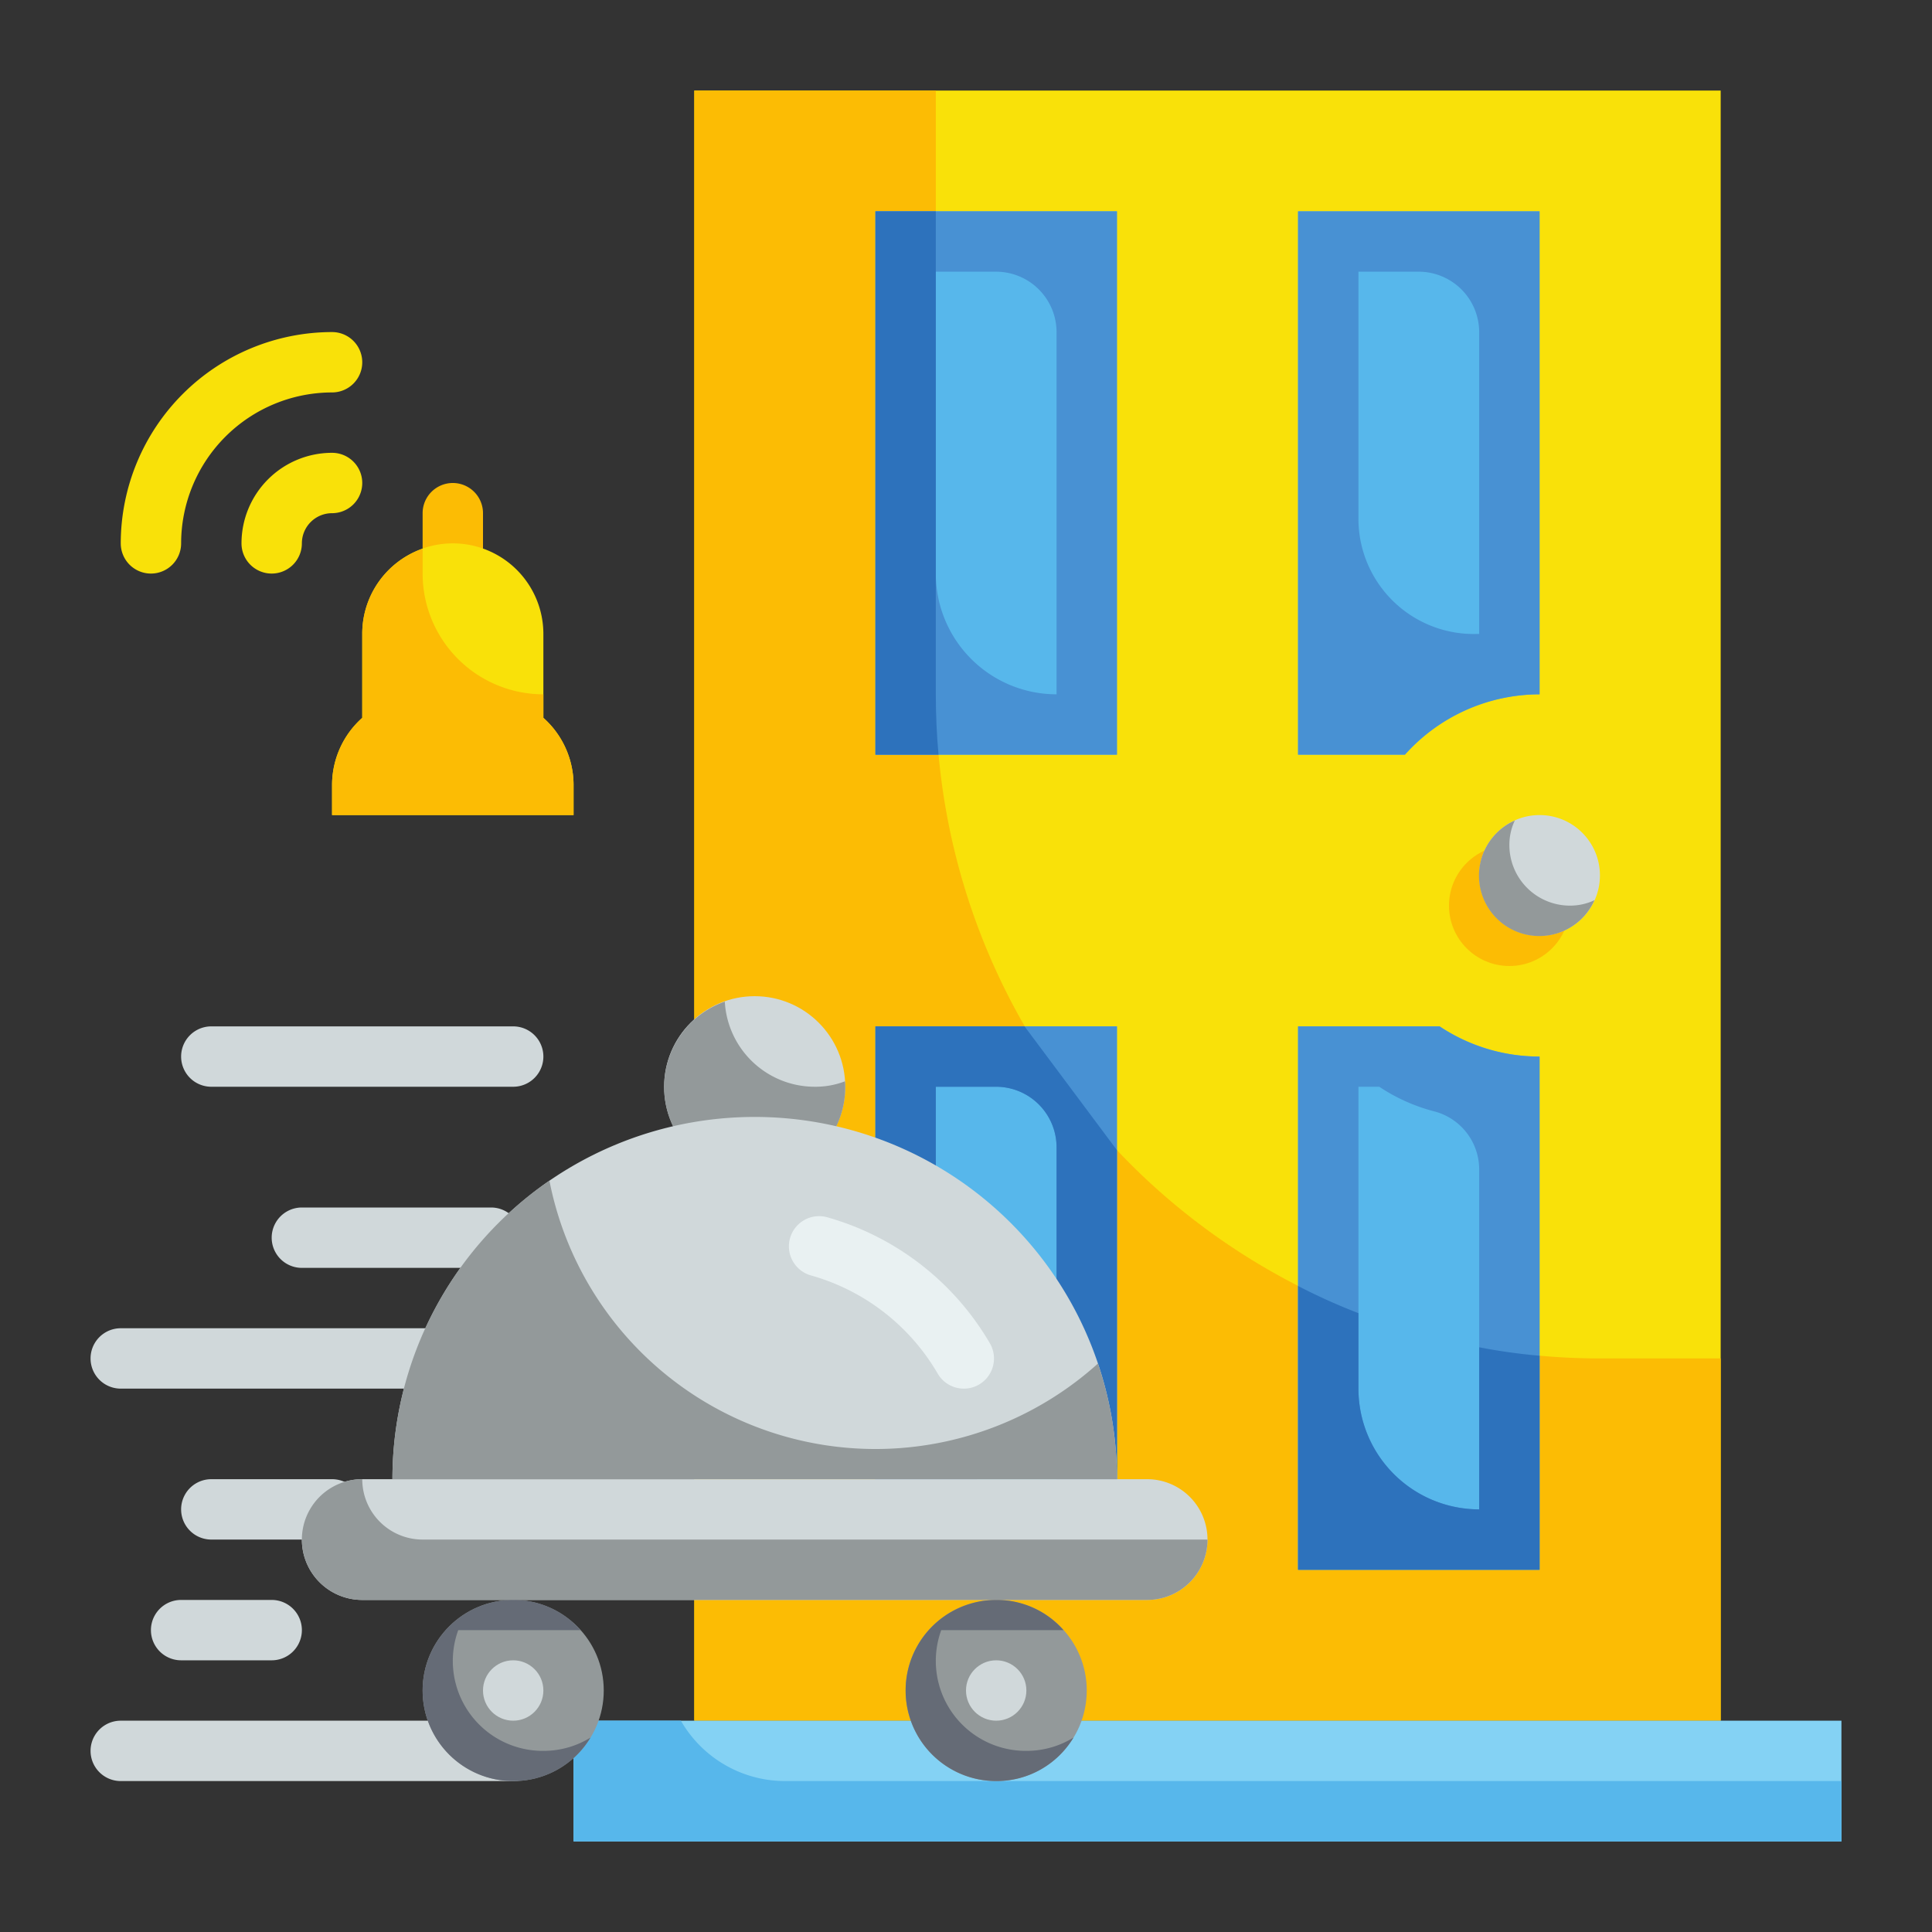 <svg height="512" viewBox="0 0 64 64" width="512" xmlns="http://www.w3.org/2000/svg"><rect x="0" y="0" width="64" height="64" fill="#333333" stroke="none"/><g id="Flat"><g id="Stroke_copy_2" data-name="Stroke copy 2"><g><g><path d="m15 20a1 1 0 0 1 -1-1v-2a1 1 0 0 1 2 0v2a1 1 0 0 1 -1 1z" fill="#fcbc04"/><path d="m9 19a1 1 0 0 1 -1-1 3 3 0 0 1 3-3 1 1 0 0 1 0 2 1 1 0 0 0 -1 1 1 1 0 0 1 -1 1z" fill="#f9e109"/><path d="m5 19a1 1 0 0 1 -1-1 7.008 7.008 0 0 1 7-7 1 1 0 0 1 0 2 5.006 5.006 0 0 0 -5 5 1 1 0 0 1 -1 1z" fill="#f9e109"/><path d="m23 3h34v54h-34z" fill="#f9e109"/><path d="m57 45v12h-34v-54h8v20a22 22 0 0 0 22 22z" fill="#fcbc04"/><path d="m29 7h8v18h-8z" fill="#57b7eb"/><path d="m29 34h8v18h-8z" fill="#57b7eb"/><path d="m19 57h42v4h-42z" fill="#84d2f4"/><path d="m26 59a3.982 3.982 0 0 1 -3.445-2h-3.555v4h42v-2z" fill="#57b7eb"/><circle cx="50" cy="30" fill="#fcbc04" r="2"/><path d="m51 23v-16h-8v18h3.537a5.976 5.976 0 0 1 4.463-2z" fill="#57b7eb"/><path d="m43 34v18h8v-17a5.967 5.967 0 0 1 -3.314-1z" fill="#57b7eb"/><path d="m18 23.779v-2.779a3 3 0 0 0 -6 0v2.779a2.978 2.978 0 0 0 -1 2.221v1h8v-1a2.978 2.978 0 0 0 -1-2.221z" fill="#f9e109"/><path d="m19 26v1h-8v-1a2.986 2.986 0 0 1 1-2.22v-2.78a2.968 2.968 0 0 1 2-2.82v.82a4 4 0 0 0 4 4v.78a2.986 2.986 0 0 1 1 2.22z" fill="#fcbc04"/><g fill="#4891d3"><path d="m29 7v18h8v-18zm6 16a4 4 0 0 1 -4-4v-10h2a2.006 2.006 0 0 1 2 2z"/><path d="m29 34v18h8v-18zm6 16a4 4 0 0 1 -4-4v-10h2a2.006 2.006 0 0 1 2 2z"/><path d="m43 7v18h3.54a6 6 0 0 1 4.46-2v-16zm6 14h-.05a3.82 3.82 0 0 1 -3.95-3.77v-8.23h2a2.006 2.006 0 0 1 2 2z"/><path d="m47.69 34h-4.69v18h8v-17a5.952 5.952 0 0 1 -3.31-1zm1.31 16a4 4 0 0 1 -4-4v-10h.69a5.987 5.987 0 0 0 1.8.81 1.989 1.989 0 0 1 1.51 1.93z"/></g><path d="m31 23v-16h-2v18h2.09c-.06-.66-.09-1.32-.09-2z" fill="#2d72bc"/><path d="m33.94 34h-4.94v18h8v-13.9zm1.06 16a4 4 0 0 1 -4-4v-10h2a2.006 2.006 0 0 1 2 2z" fill="#2d72bc"/><path d="m49 44.63v5.37a4 4 0 0 1 -4-4v-2.5a19.994 19.994 0 0 1 -2-.9v9.4h8v-7.09a18.869 18.869 0 0 1 -2-.28z" fill="#2d72bc"/><circle cx="51" cy="29" fill="#d0d8da" r="2"/><path d="m52.82 29.82a2 2 0 1 1 -2.64-2.64 1.891 1.891 0 0 0 -.18.82 2.006 2.006 0 0 0 2 2 1.891 1.891 0 0 0 .82-.18z" fill="#93999a"/></g><g><g fill="#d0d8da"><path d="m17 59h-13a1 1 0 0 1 0-2h13a1 1 0 0 1 0 2z"/><path d="m11 51h-4a1 1 0 0 1 0-2h4a1 1 0 0 1 0 2z"/><path d="m14.393 46h-10.393a1 1 0 0 1 0-2h10.393a1 1 0 0 1 0 2z"/><path d="m16.267 42h-6.267a1 1 0 0 1 0-2h6.267a1 1 0 0 1 0 2z"/><path d="m9 55h-3a1 1 0 0 1 0-2h3a1 1 0 0 1 0 2z"/><path d="m17 36h-10a1 1 0 0 1 0-2h10a1 1 0 0 1 0 2z"/><circle cx="25" cy="36" r="3"/></g><path d="m28 36a3 3 0 1 1 -3.99-2.82 2.986 2.986 0 0 0 2.99 2.82 2.718 2.718 0 0 0 .99-.18 1.087 1.087 0 0 1 .01.18z" fill="#93999a"/><path d="m13 49a12 12 0 0 1 24 0z" fill="#d0d8da"/><circle cx="17" cy="56" fill="#93999a" r="3"/><circle cx="33" cy="56" fill="#93999a" r="3"/><path d="m31.927 46a1 1 0 0 1 -.866-.5 7.073 7.073 0 0 0 -4.194-3.249 1 1 0 1 1 .534-1.928 9.1 9.1 0 0 1 5.391 4.177 1 1 0 0 1 -.364 1.367.99.99 0 0 1 -.501.133z" fill="#e9f1f2"/><path d="m38 53h-26a2 2 0 0 1 -2-2 2 2 0 0 1 2-2h26a2 2 0 0 1 2 2 2 2 0 0 1 -2 2z" fill="#d0d8da"/><path d="m12 49a2 2 0 0 0 0 4h26a2 2 0 0 0 2-2h-26a2 2 0 0 1 -2-2z" fill="#93999a"/><path d="m37 49h-24a11.99 11.99 0 0 1 5.2-9.89 11.007 11.007 0 0 0 18.17 6.06 11.831 11.831 0 0 1 .63 3.83z" fill="#93999a"/><circle cx="33" cy="56" fill="#d0d8da" r="1"/><circle cx="17" cy="56" fill="#d0d8da" r="1"/><path d="m35.56 57.56a2.965 2.965 0 0 1 -2.56 1.44 3 3 0 0 1 0-6 2.94 2.94 0 0 1 2.23 1h-4.05a2.98 2.98 0 0 0 2.82 4 2.955 2.955 0 0 0 1.56-.44z" fill="#656b76"/><path d="m19.56 57.56a2.965 2.965 0 0 1 -2.56 1.44 3 3 0 0 1 0-6 2.94 2.94 0 0 1 2.23 1h-4.05a2.98 2.98 0 0 0 2.82 4 2.955 2.955 0 0 0 1.56-.44z" fill="#656b76"/></g></g></g></g></svg>